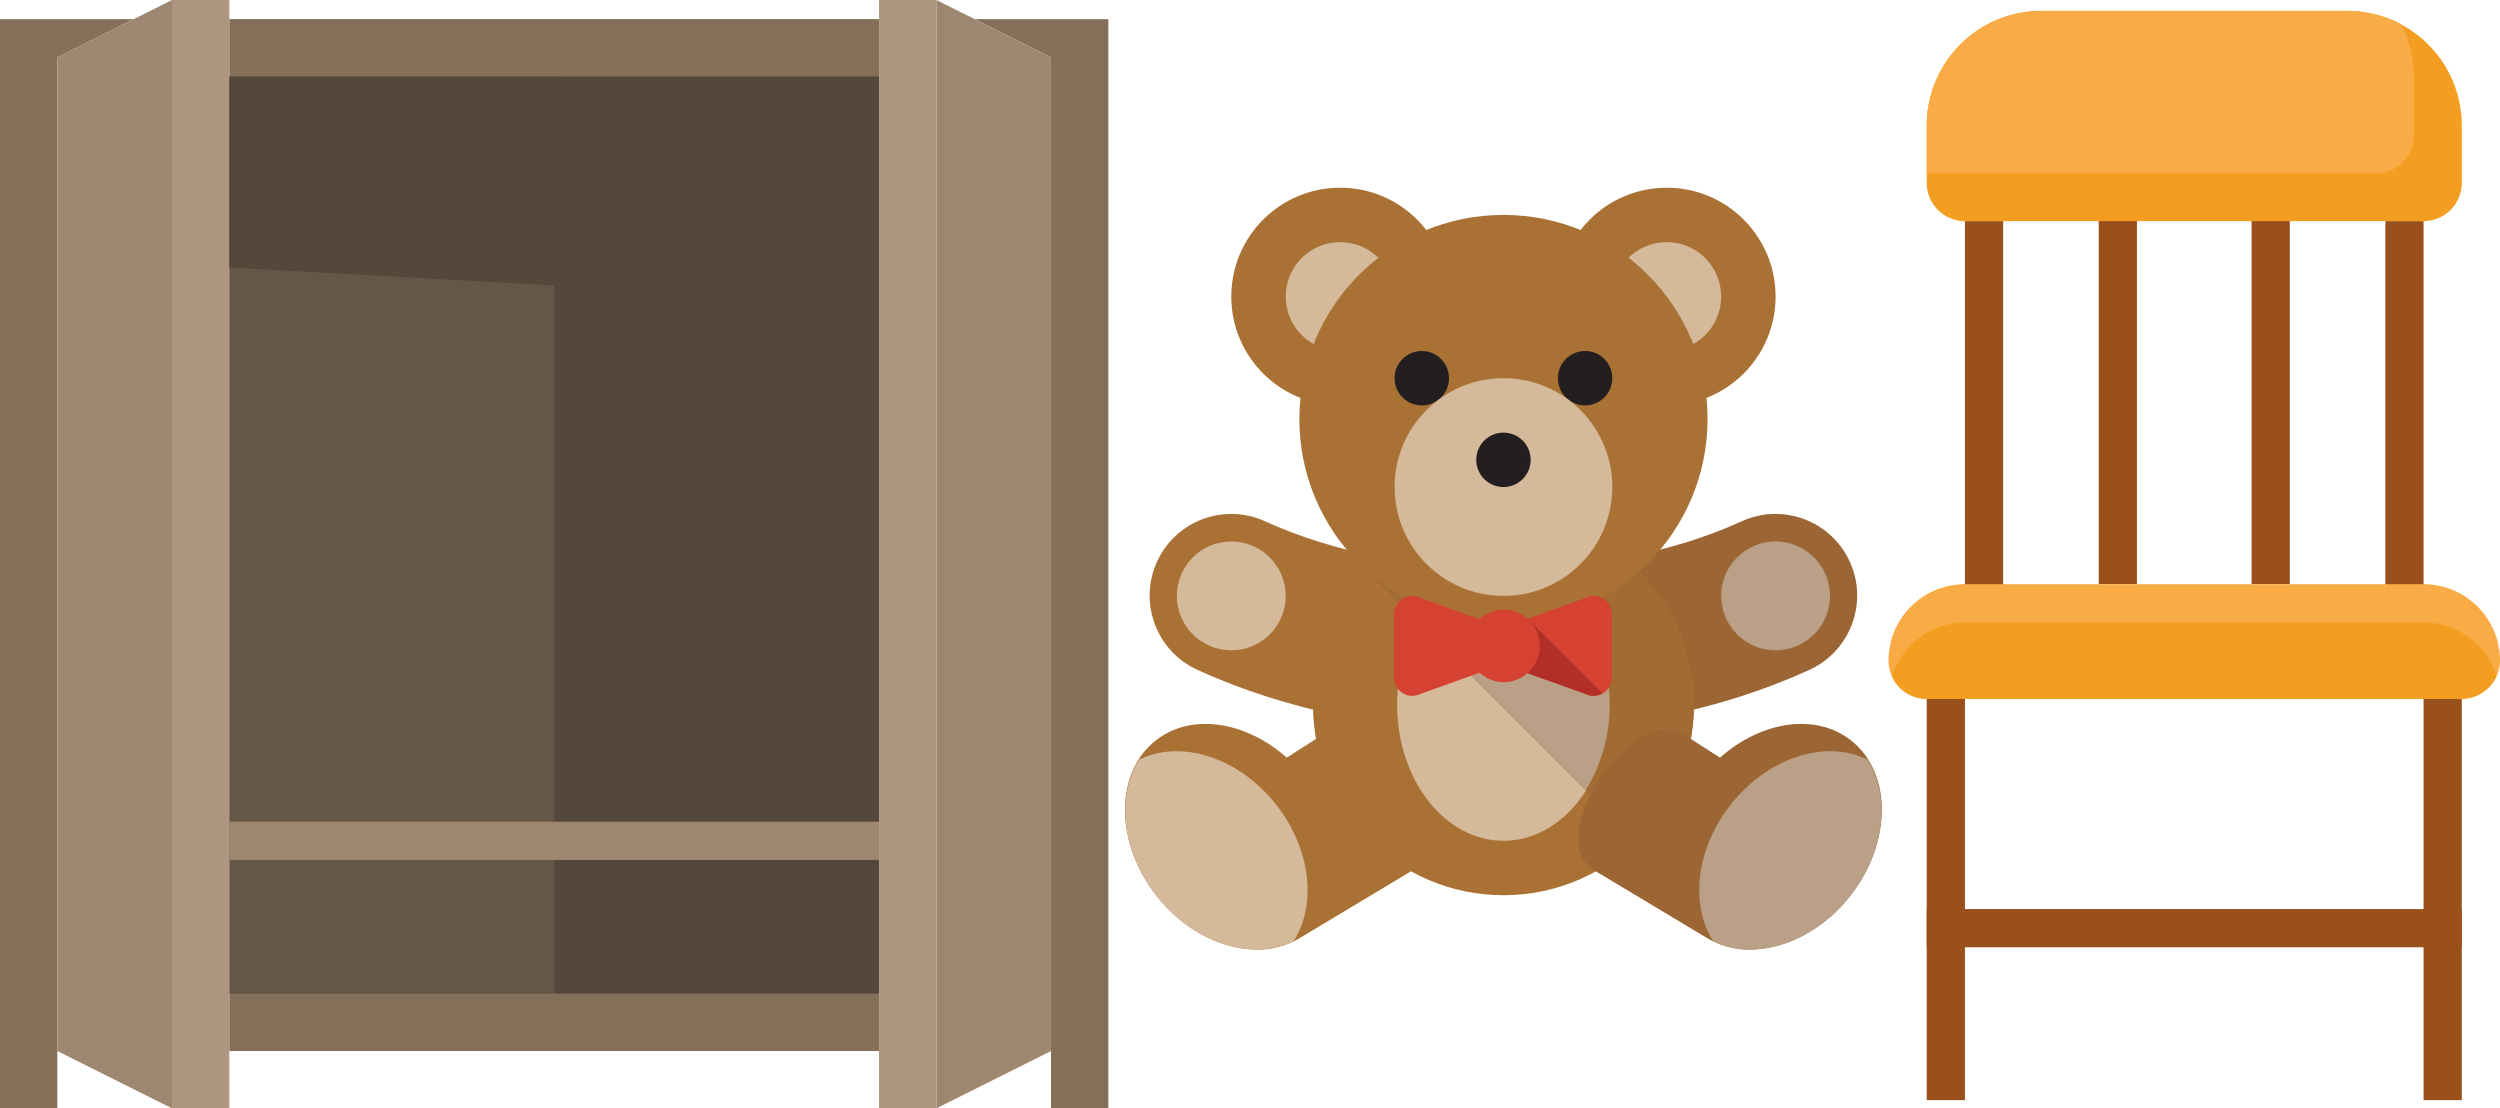<?xml version="1.0" encoding="UTF-8" standalone="no"?>
<svg
   xmlns:dc="http://purl.org/dc/elements/1.1/"
   xmlns:cc="http://creativecommons.org/ns#"
   xmlns:rdf="http://www.w3.org/1999/02/22-rdf-syntax-ns#"
   xmlns:svg="http://www.w3.org/2000/svg"
   xmlns="http://www.w3.org/2000/svg"
   viewBox="0 0 130.825 58"
   version="1.1"
   id="svg481"
   width="130.825"
   height="58">
  <defs
     id="defs485" />
  <title
     id="title444">Layer closet</title>
  <style
     type="text/css"
     id="style446">
    .st0{fill:#847059;}
    .st1{fill:#665646;}
    .st2{fill:#54473B;}
    .st3{fill:#9E8771;}
    .st4{fill:#AF9680;}
    .st5{fill:none;stroke:#382016;stroke-width:2;stroke-miterlimit:10;}
    .st6{fill:none;stroke:#E0E1E2;stroke-width:2;stroke-linecap:round;stroke-miterlimit:10;}
  </style>
  <g
     id="g_closet1">
    <rect
       x="12"
       y="1"
       class="st0"
       width="34"
       height="54"
       id="rect448" />
    <polygon
       class="st0"
       points="7,1 0,1 0,58 3,58 3,55 3,3 "
       id="polygon450" />
    <polygon
       class="st0"
       points="51,1 55,3 55,55 55,58 58,58 58,1 "
       id="polygon452" />
    <rect
       x="12"
       y="4"
       class="st1"
       width="17"
       height="48"
       id="rect454" />
    <rect
       x="29"
       y="4"
       class="st2"
       width="17"
       height="48"
       id="rect456" />
    <polygon
       class="st3"
       points="3,3 9,0 9,58 3,55 "
       id="polygon458" />
    <rect
       x="9"
       class="st4"
       width="3"
       height="58"
       id="rect460"
       y="0" />
    <polygon
       class="st3"
       points="55,3 49,0 49,58 55,55 "
       id="polygon462" />
    <rect
       x="46"
       class="st4"
       width="3"
       height="58"
       id="rect464"
       y="0" />
    <path
       class="st5"
       d="M 29,19"
       id="path466" />
    <path
       class="st5"
       d="M 12,19"
       id="path468" />
    <path
       class="st6"
       d="M 43,12"
       id="path470" />
    <path
       class="st6"
       d="M 32,12"
       id="path472" />
    <polygon
       class="st2"
       points="30.1,15 12,14 12,4 29,4 "
       id="polygon474" />
    <rect
       x="12"
       y="43"
       class="st3"
       width="34"
       height="2"
       id="rect476" />
    <line
       class="st3"
       x1="46"
       y1="13"
       x2="46"
       y2="15"
       id="line478" />
  </g>
  <g
     id="g753"
     transform="matrix(0.089,0,0,0.089,58.737,9.823)">
    <path
       style="fill:#9b6534"
       d="m 427.658,219.87 c -11.016,-24.117 -39.484,-34.718 -63.61,-23.703 -39.266,17.953 -89,27.836 -140.047,27.836 -0.09,0 -0.176,-0.008 -0.266,-0.008 v 96 c 0.09,0 0.176,0.008 0.266,0.008 65.453,0 127.687,-12.633 179.953,-36.523 24.11,-11.024 34.72,-39.501 23.704,-63.61 z"
       id="path629" />
    <path
       style="fill:#aa7135"
       d="m 20.346,219.87 c 11.016,-24.117 39.484,-34.718 63.61,-23.703 39.266,17.953 89,27.836 140.047,27.836 0.09,0 0.176,-0.008 0.266,-0.008 v 96 c -0.09,0 -0.176,0.008 -0.266,0.008 C 158.55,320.003 96.316,307.37 44.05,283.48 19.939,272.456 9.33,243.979 20.346,219.87 Z"
       id="path631" />
    <circle
       style="fill:#b9a086"
       cx="384.036"
       cy="240"
       r="32"
       id="circle633" />
    <circle
       style="fill:#aa7135"
       cx="224.036"
       cy="304"
       r="112"
       id="circle635" />
    <ellipse
       style="fill:#d5b99b"
       cx="224.036"
       cy="304"
       rx="62.512"
       ry="80"
       id="ellipse637" />
    <path
       style="fill:#a26b34"
       d="m 224.002,192.002 c -31.363,0 -59.676,12.926 -80.008,33.698 l 158.309,158.31 c 20.774,-20.332 33.699,-48.645 33.699,-80.008 0,-61.855 -50.145,-112 -112,-112 z"
       id="path639" />
    <path
       style="fill:#b9a086"
       d="m 224.004,224.002 c -20.383,0 -38.309,12.672 -49.718,31.988 l 98.098,98.098 c 8.699,-13.744 14.129,-31.019 14.129,-50.086 -10e-4,-44.183 -27.986,-80 -62.509,-80 z"
       id="path641" />
    <g
       id="g647">
      <circle
         style="fill:#aa7135"
         cx="320.036"
         cy="64"
         r="64"
         id="circle643" />
      <circle
         style="fill:#aa7135"
         cx="128.004"
         cy="64"
         r="64"
         id="circle645" />
    </g>
    <g
       id="g653">
      <circle
         style="fill:#d5b99b"
         cx="128.004"
         cy="64"
         r="32"
         id="circle649" />
      <circle
         style="fill:#d5b99b"
         cx="320.036"
         cy="64"
         r="32"
         id="circle651" />
    </g>
    <circle
       style="fill:#aa7135"
       cx="224.036"
       cy="136"
       r="120"
       id="circle655" />
    <g
       id="g661">
      <circle
         style="fill:#231f20"
         cx="176.004"
         cy="112"
         r="16"
         id="circle657" />
      <circle
         style="fill:#231f20"
         cx="272.036"
         cy="112"
         r="16"
         id="circle659" />
    </g>
    <circle
       style="fill:#d5b99b"
       cx="224.036"
       cy="176"
       r="64"
       id="circle663" />
    <circle
       style="fill:#231f20"
       cx="224.036"
       cy="160"
       r="16"
       id="circle665" />
    <circle
       style="fill:#d5b99b"
       cx="64.004"
       cy="240"
       r="32"
       id="circle667" />
    <path
       style="fill:#d64231"
       d="m 272.408,241.089 c 7.085,-3.443 15.329,1.717 15.329,9.594 v 37.434 c 0,7.877 -8.245,13.037 -15.329,9.594 l -48.671,-17.442 v -21.542 z"
       id="path669" />
    <path
       style="fill:#b22f28"
       d="m 282.195,297.333 -43.886,-43.886 -14.573,5.28 v 21.542 l 48.672,17.442 c 3.35,1.627 6.912,1.219 9.787,-0.378 z"
       id="path671" />
    <path
       style="fill:#d64231"
       d="m 224.087,248.067 c -5.5,0 -10.406,2.225 -14.187,5.646 l -34.836,-12.625 c -7.082,-3.443 -15.328,1.717 -15.328,9.594 v 37.434 c 0,7.879 8.246,13.039 15.328,9.594 l 34.969,-12.531 c 3.77,3.358 8.614,5.554 14.054,5.554 11.785,0 21.336,-9.55 21.336,-21.332 0,-11.783 -9.55,-21.334 -21.336,-21.334 z"
       id="path673" />
    <path
       style="fill:#aa7135"
       d="M 117.781,321.549 96.627,335.112 C 72.549,313.729 40.674,308.594 19.81,324.815 c -24.418,18.984 -24.426,59.82 -0.019,91.215 14.566,18.74 36.543,31.973 60.211,31.973 8.211,0 17.279,-2.651 23.898,-6.603 l 67.15,-40.298 c 29.299,-17.339 -21.207,-99.008 -53.269,-79.553 z"
       id="path675" />
    <path
       style="fill:#d5b99b"
       d="M 90.724,363.194 C 68.638,334.788 34.243,324.088 9.786,336.327 -3.655,357.499 -0.495,389.938 19.79,416.03 c 22.086,28.406 56.484,39.103 80.938,26.863 13.438,-21.17 10.278,-53.609 -10.004,-79.699 z"
       id="path677" />
    <path
       style="fill:#9b6534"
       d="m 330.222,321.549 21.154,13.563 c 24.078,-21.383 55.953,-26.518 76.817,-10.297 24.418,18.984 24.426,59.82 0.019,91.215 -14.566,18.74 -36.543,31.973 -60.211,31.973 -8.211,0 -17.279,-2.651 -23.898,-6.603 l -67.15,-40.298 c -29.299,-17.339 21.207,-99.008 53.269,-79.553 z"
       id="path679" />
    <path
       style="fill:#b9a086"
       d="m 357.279,363.194 c 22.086,-28.406 56.481,-39.106 80.938,-26.867 13.442,21.172 10.282,53.611 -10.004,79.703 -22.086,28.406 -56.484,39.103 -80.938,26.863 -13.437,-21.17 -10.277,-53.609 10.004,-79.699 z"
       id="path681" />
  </g>
  <g
     id="g_chair1"
     fill="#99501a"
     transform="translate(98.825,0.571)">
    <path
       id="svg_chair2"
       d="m 30,57 h -2 v -22 h -24 v 22 h -2 v -24 h 28 z" />
    <path
       id="svg_chair3"
       d="m 2,47 h 28 v 2 h -28 z" />
    <path
       id="svg_chair4"
       d="m 11,10 h 2 v 20 h -2 z" />
    <path
       id="svg_chair5"
       d="m 19,10 h 2 v 20 h -2 z" />
    <path
       id="svg_chair6"
       d="m 4,11 h 2 v 20 h -2 z" />
    <path
       id="svg_chair7"
       d="m 26,11 h 2 v 20 h -2 z" />
    <path
       id="svg_chair8"
       fill="#f9ac46"
       d="m 32,34 a 1.85,1.85 0 0 1 -0.18,0.81 1.84,1.84 0 0 1 -0.41,0.59 2,2 0 0 1 -1.41,0.6 h -28 a 2,2 0 0 1 -1.82,-1.18 1.85,1.85 0 0 1 -0.18,-0.82 4,4 0 0 1 4,-4 h 24 a 4,4 0 0 1 4,4 z" />
    <path
       id="svg_chair9"
       fill="#f49e21"
       d="m 31.82,34.81 a 1.84,1.84 0 0 1 -0.41,0.59 2,2 0 0 1 -1.41,0.6 h -28 a 2,2 0 0 1 -1.82,-1.18 4.18,4.18 0 0 1 1,-1.64 4,4 0 0 1 2.82,-1.18 h 24 a 4,4 0 0 1 3.82,2.81 z" />
    <path
       id="svg_chair10"
       fill="#f49e21"
       d="m 30,6 v 3 a 2,2 0 0 1 -2,2 h -24 a 2,2 0 0 1 -2,-2 v -3 a 6,6 0 0 1 6,-6 h 16 a 6,6 0 0 1 6,6 z" />
    <path
       id="svg_chair11"
       fill="#f9ac46"
       d="m 27.5,3.5 v 3 a 2,2 0 0 1 -2,2 h -23.5 v -2.5 a 6,6 0 0 1 6,-6 h 16 a 6,6 0 0 1 2.81,0.69 6,6 0 0 1 0.69,2.81 z" />
  </g>
</svg>
